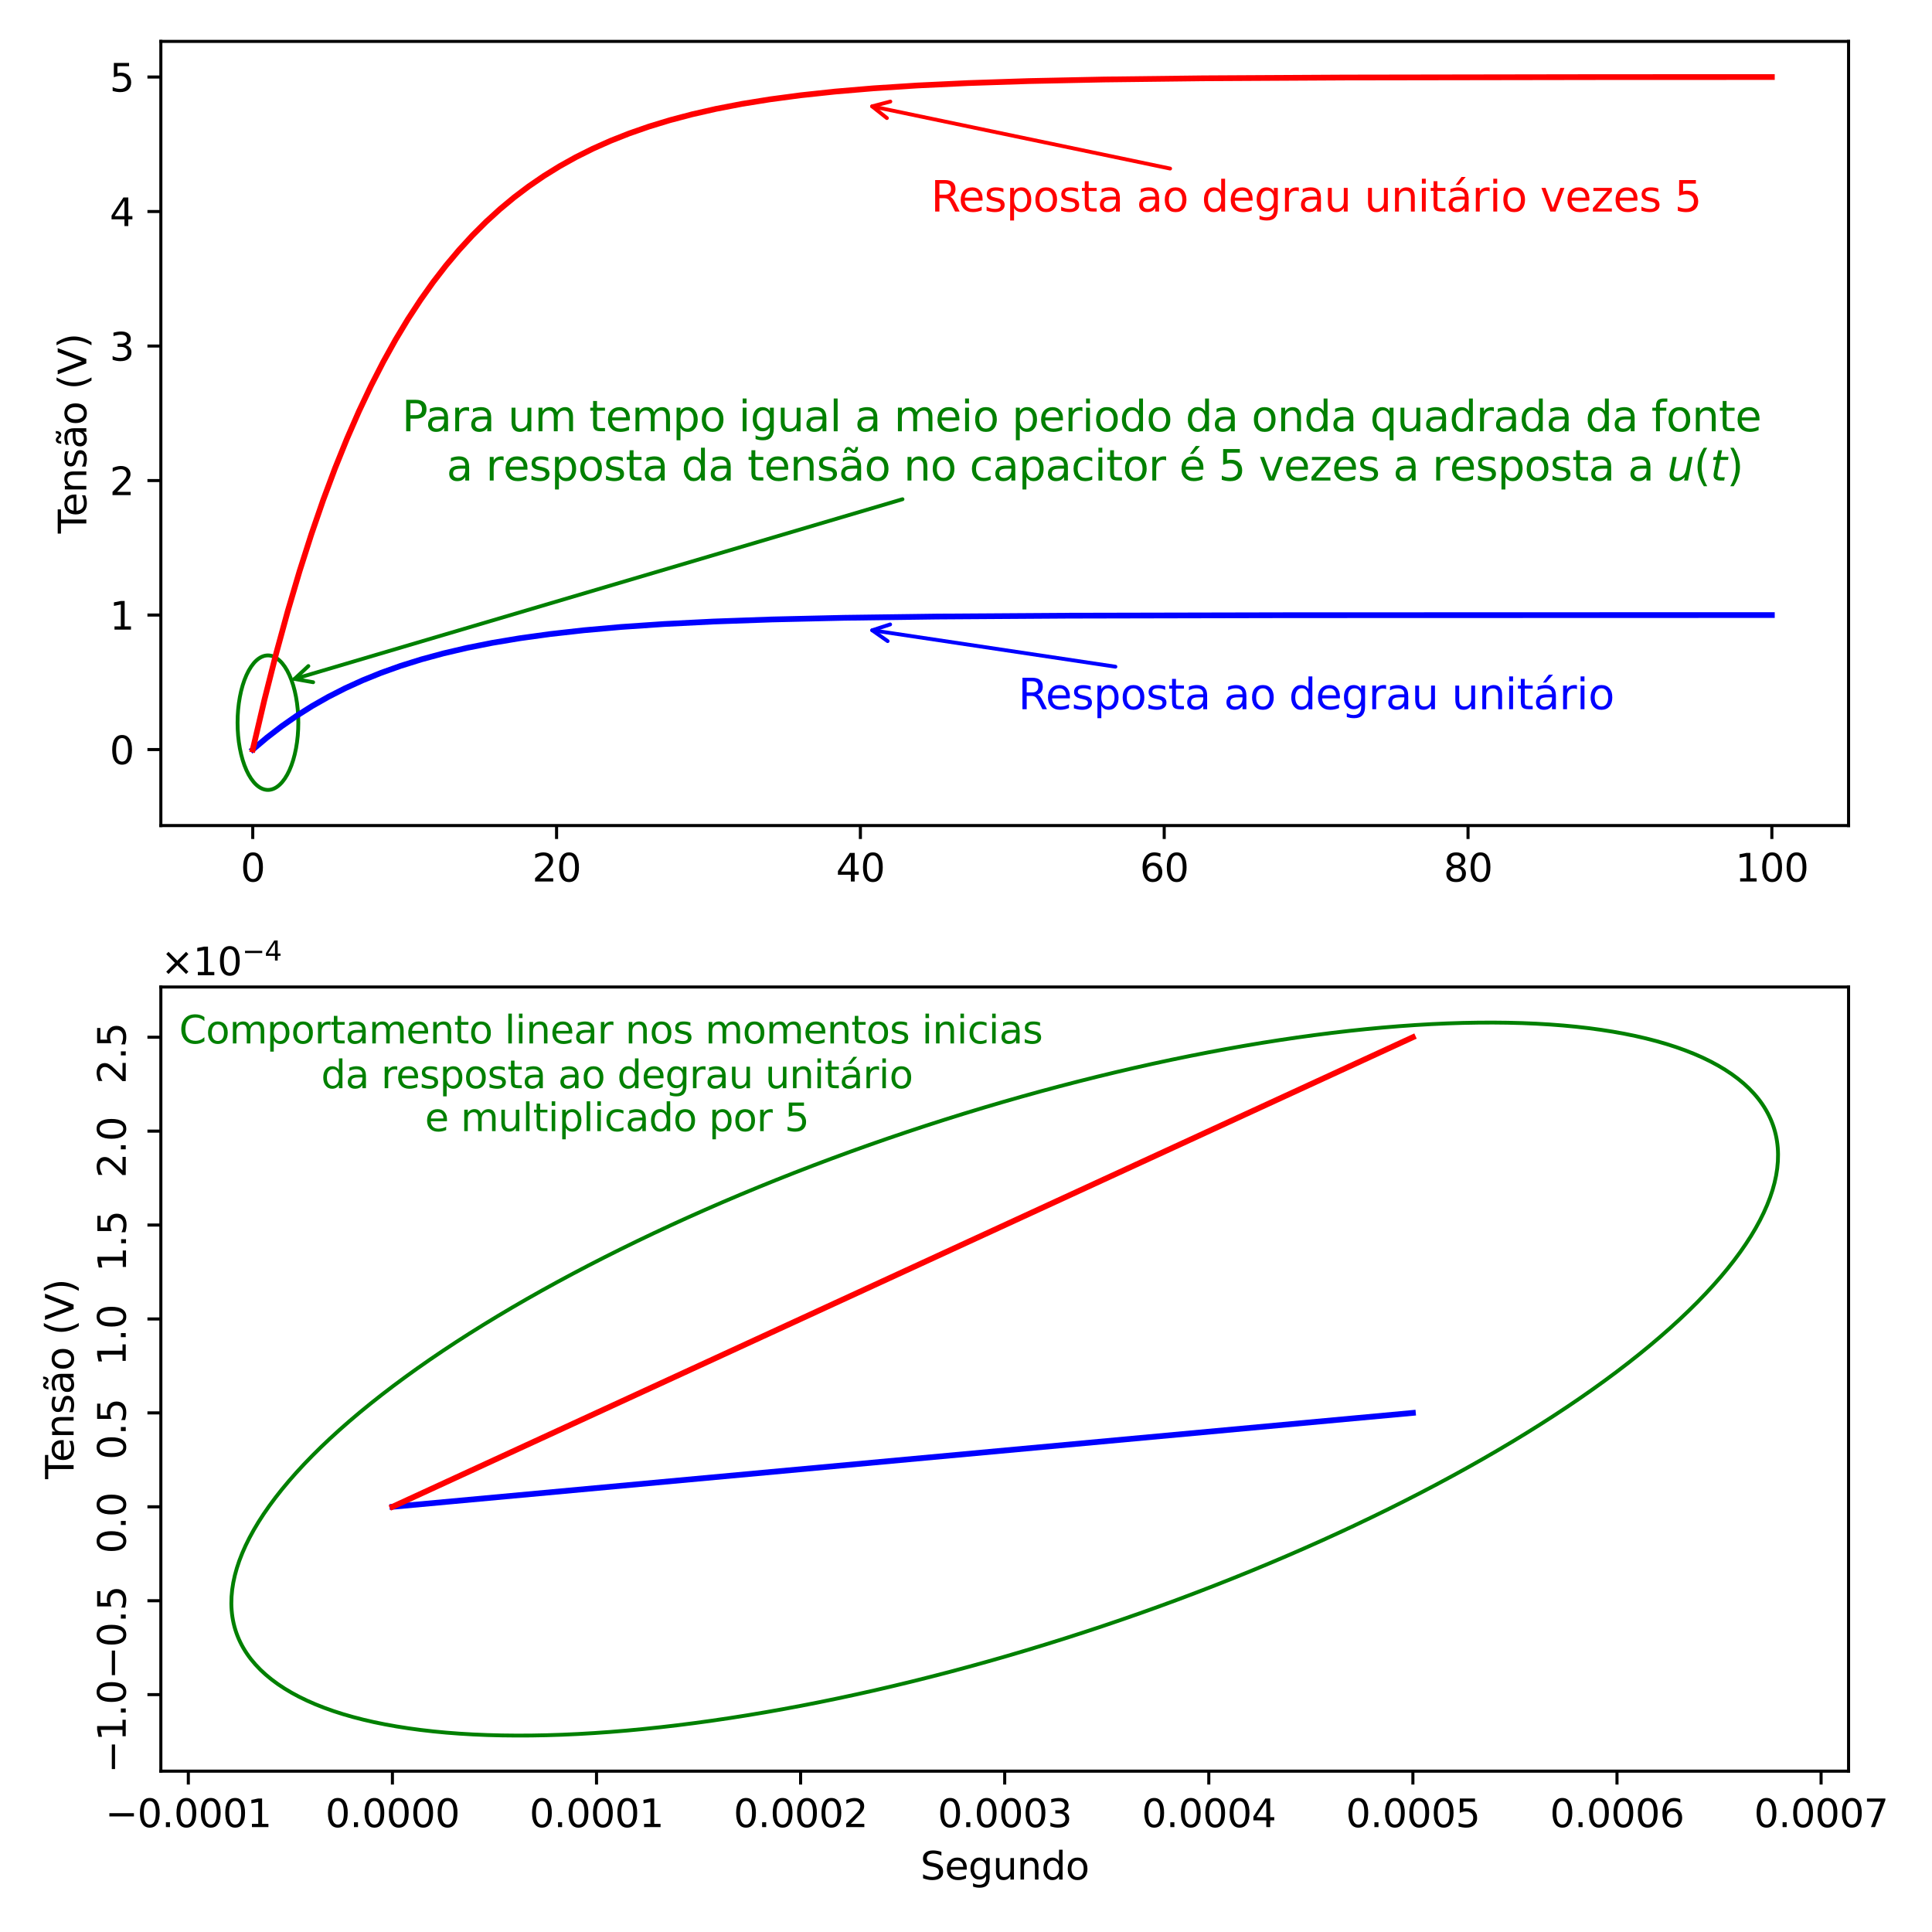 <?xml version="1.0" encoding="utf-8" standalone="no"?>
<!DOCTYPE svg PUBLIC "-//W3C//DTD SVG 1.1//EN"
  "http://www.w3.org/Graphics/SVG/1.1/DTD/svg11.dtd">
<svg xmlns:xlink="http://www.w3.org/1999/xlink" width="504pt" height="504pt" viewBox="0 0 504 504" xmlns="http://www.w3.org/2000/svg" version="1.1">
 <defs>
  <style type="text/css">*{stroke-linejoin: round; stroke-linecap: butt}</style>
 </defs>
 <g id="figure_1">
  <g id="patch_1">
   <path d="M 0 504 
L 504 504 
L 504 0 
L 0 0 
z
" style="fill: #ffffff"/>
  </g>
  <g id="axes_1">
   <g id="patch_2">
    <path d="M 41.96 215.364 
L 482.235 215.364 
L 482.235 10.8 
L 41.96 10.8 
z
" style="fill: #ffffff"/>
   </g>
   <g id="patch_3">
    <path d="M 69.898 206.066 
C 72 206.066 74.016 204.217 75.503 200.927 
C 76.989 197.637 77.824 193.174 77.824 188.521 
C 77.824 183.868 76.989 179.405 75.503 176.115 
C 74.016 172.825 72 170.976 69.898 170.976 
C 67.796 170.976 65.78 172.825 64.294 176.115 
C 62.808 179.405 61.973 183.868 61.973 188.521 
C 61.973 193.174 62.808 197.637 64.294 200.927 
C 65.78 204.217 67.796 206.066 69.898 206.066 
L 69.898 206.066 
z
" clip-path="url(#p1dae481fb3)" style="fill: none; stroke: #008000; stroke-linejoin: miter"/>
   </g>
   <g id="matplotlib.axis_1">
    <g id="xtick_1">
     <g id="line2d_1">
      <defs>
       <path id="m23275d5a79" d="M 0 0 
L 0 3.5 
" style="stroke: #000000; stroke-width: 0.8"/>
      </defs>
      <g>
       <use xlink:href="#m23275d5a79" x="65.935" y="215.364" style="stroke: #000000; stroke-width: 0.8"/>
      </g>
     </g>
     <g id="text_1">
      <!-- 0 -->
      <g transform="translate(62.754 229.962) scale(0.1 -0.1)">
       <defs>
        <path id="DejaVuSans-30" d="M 2034 4250 
Q 1547 4250 1301 3770 
Q 1056 3291 1056 2328 
Q 1056 1369 1301 889 
Q 1547 409 2034 409 
Q 2525 409 2770 889 
Q 3016 1369 3016 2328 
Q 3016 3291 2770 3770 
Q 2525 4250 2034 4250 
z
M 2034 4750 
Q 2819 4750 3233 4129 
Q 3647 3509 3647 2328 
Q 3647 1150 3233 529 
Q 2819 -91 2034 -91 
Q 1250 -91 836 529 
Q 422 1150 422 2328 
Q 422 3509 836 4129 
Q 1250 4750 2034 4750 
z
" transform="scale(0.016)"/>
       </defs>
       <use xlink:href="#DejaVuSans-30"/>
      </g>
     </g>
    </g>
    <g id="xtick_2">
     <g id="line2d_2">
      <g>
       <use xlink:href="#m23275d5a79" x="145.193" y="215.364" style="stroke: #000000; stroke-width: 0.8"/>
      </g>
     </g>
     <g id="text_2">
      <!-- 20 -->
      <g transform="translate(138.83 229.962) scale(0.1 -0.1)">
       <defs>
        <path id="DejaVuSans-32" d="M 1228 531 
L 3431 531 
L 3431 0 
L 469 0 
L 469 531 
Q 828 903 1448 1529 
Q 2069 2156 2228 2338 
Q 2531 2678 2651 2914 
Q 2772 3150 2772 3378 
Q 2772 3750 2511 3984 
Q 2250 4219 1831 4219 
Q 1534 4219 1204 4116 
Q 875 4013 500 3803 
L 500 4441 
Q 881 4594 1212 4672 
Q 1544 4750 1819 4750 
Q 2544 4750 2975 4387 
Q 3406 4025 3406 3419 
Q 3406 3131 3298 2873 
Q 3191 2616 2906 2266 
Q 2828 2175 2409 1742 
Q 1991 1309 1228 531 
z
" transform="scale(0.016)"/>
       </defs>
       <use xlink:href="#DejaVuSans-32"/>
       <use xlink:href="#DejaVuSans-30" x="63.623"/>
      </g>
     </g>
    </g>
    <g id="xtick_3">
     <g id="line2d_3">
      <g>
       <use xlink:href="#m23275d5a79" x="224.45" y="215.364" style="stroke: #000000; stroke-width: 0.8"/>
      </g>
     </g>
     <g id="text_3">
      <!-- 40 -->
      <g transform="translate(218.088 229.962) scale(0.1 -0.1)">
       <defs>
        <path id="DejaVuSans-34" d="M 2419 4116 
L 825 1625 
L 2419 1625 
L 2419 4116 
z
M 2253 4666 
L 3047 4666 
L 3047 1625 
L 3713 1625 
L 3713 1100 
L 3047 1100 
L 3047 0 
L 2419 0 
L 2419 1100 
L 313 1100 
L 313 1709 
L 2253 4666 
z
" transform="scale(0.016)"/>
       </defs>
       <use xlink:href="#DejaVuSans-34"/>
       <use xlink:href="#DejaVuSans-30" x="63.623"/>
      </g>
     </g>
    </g>
    <g id="xtick_4">
     <g id="line2d_4">
      <g>
       <use xlink:href="#m23275d5a79" x="303.708" y="215.364" style="stroke: #000000; stroke-width: 0.8"/>
      </g>
     </g>
     <g id="text_4">
      <!-- 60 -->
      <g transform="translate(297.345 229.962) scale(0.1 -0.1)">
       <defs>
        <path id="DejaVuSans-36" d="M 2113 2584 
Q 1688 2584 1439 2293 
Q 1191 2003 1191 1497 
Q 1191 994 1439 701 
Q 1688 409 2113 409 
Q 2538 409 2786 701 
Q 3034 994 3034 1497 
Q 3034 2003 2786 2293 
Q 2538 2584 2113 2584 
z
M 3366 4563 
L 3366 3988 
Q 3128 4100 2886 4159 
Q 2644 4219 2406 4219 
Q 1781 4219 1451 3797 
Q 1122 3375 1075 2522 
Q 1259 2794 1537 2939 
Q 1816 3084 2150 3084 
Q 2853 3084 3261 2657 
Q 3669 2231 3669 1497 
Q 3669 778 3244 343 
Q 2819 -91 2113 -91 
Q 1303 -91 875 529 
Q 447 1150 447 2328 
Q 447 3434 972 4092 
Q 1497 4750 2381 4750 
Q 2619 4750 2861 4703 
Q 3103 4656 3366 4563 
z
" transform="scale(0.016)"/>
       </defs>
       <use xlink:href="#DejaVuSans-36"/>
       <use xlink:href="#DejaVuSans-30" x="63.623"/>
      </g>
     </g>
    </g>
    <g id="xtick_5">
     <g id="line2d_5">
      <g>
       <use xlink:href="#m23275d5a79" x="382.965" y="215.364" style="stroke: #000000; stroke-width: 0.8"/>
      </g>
     </g>
     <g id="text_5">
      <!-- 80 -->
      <g transform="translate(376.603 229.962) scale(0.1 -0.1)">
       <defs>
        <path id="DejaVuSans-38" d="M 2034 2216 
Q 1584 2216 1326 1975 
Q 1069 1734 1069 1313 
Q 1069 891 1326 650 
Q 1584 409 2034 409 
Q 2484 409 2743 651 
Q 3003 894 3003 1313 
Q 3003 1734 2745 1975 
Q 2488 2216 2034 2216 
z
M 1403 2484 
Q 997 2584 770 2862 
Q 544 3141 544 3541 
Q 544 4100 942 4425 
Q 1341 4750 2034 4750 
Q 2731 4750 3128 4425 
Q 3525 4100 3525 3541 
Q 3525 3141 3298 2862 
Q 3072 2584 2669 2484 
Q 3125 2378 3379 2068 
Q 3634 1759 3634 1313 
Q 3634 634 3220 271 
Q 2806 -91 2034 -91 
Q 1263 -91 848 271 
Q 434 634 434 1313 
Q 434 1759 690 2068 
Q 947 2378 1403 2484 
z
M 1172 3481 
Q 1172 3119 1398 2916 
Q 1625 2713 2034 2713 
Q 2441 2713 2670 2916 
Q 2900 3119 2900 3481 
Q 2900 3844 2670 4047 
Q 2441 4250 2034 4250 
Q 1625 4250 1398 4047 
Q 1172 3844 1172 3481 
z
" transform="scale(0.016)"/>
       </defs>
       <use xlink:href="#DejaVuSans-38"/>
       <use xlink:href="#DejaVuSans-30" x="63.623"/>
      </g>
     </g>
    </g>
    <g id="xtick_6">
     <g id="line2d_6">
      <g>
       <use xlink:href="#m23275d5a79" x="462.223" y="215.364" style="stroke: #000000; stroke-width: 0.8"/>
      </g>
     </g>
     <g id="text_6">
      <!-- 100 -->
      <g transform="translate(452.679 229.962) scale(0.1 -0.1)">
       <defs>
        <path id="DejaVuSans-31" d="M 794 531 
L 1825 531 
L 1825 4091 
L 703 3866 
L 703 4441 
L 1819 4666 
L 2450 4666 
L 2450 531 
L 3481 531 
L 3481 0 
L 794 0 
L 794 531 
z
" transform="scale(0.016)"/>
       </defs>
       <use xlink:href="#DejaVuSans-31"/>
       <use xlink:href="#DejaVuSans-30" x="63.623"/>
       <use xlink:href="#DejaVuSans-30" x="127.246"/>
      </g>
     </g>
    </g>
   </g>
   <g id="matplotlib.axis_2">
    <g id="ytick_1">
     <g id="line2d_7">
      <defs>
       <path id="m64b63ab8dc" d="M 0 0 
L -3.5 0 
" style="stroke: #000000; stroke-width: 0.8"/>
      </defs>
      <g>
       <use xlink:href="#m64b63ab8dc" x="41.96" y="195.539" style="stroke: #000000; stroke-width: 0.8"/>
      </g>
     </g>
     <g id="text_7">
      <!-- 0 -->
      <g transform="translate(28.598 199.338) scale(0.1 -0.1)">
       <use xlink:href="#DejaVuSans-30"/>
      </g>
     </g>
    </g>
    <g id="ytick_2">
     <g id="line2d_8">
      <g>
       <use xlink:href="#m64b63ab8dc" x="41.96" y="160.449" style="stroke: #000000; stroke-width: 0.8"/>
      </g>
     </g>
     <g id="text_8">
      <!-- 1 -->
      <g transform="translate(28.598 164.248) scale(0.1 -0.1)">
       <use xlink:href="#DejaVuSans-31"/>
      </g>
     </g>
    </g>
    <g id="ytick_3">
     <g id="line2d_9">
      <g>
       <use xlink:href="#m64b63ab8dc" x="41.96" y="125.359" style="stroke: #000000; stroke-width: 0.8"/>
      </g>
     </g>
     <g id="text_9">
      <!-- 2 -->
      <g transform="translate(28.598 129.159) scale(0.1 -0.1)">
       <use xlink:href="#DejaVuSans-32"/>
      </g>
     </g>
    </g>
    <g id="ytick_4">
     <g id="line2d_10">
      <g>
       <use xlink:href="#m64b63ab8dc" x="41.96" y="90.27" style="stroke: #000000; stroke-width: 0.8"/>
      </g>
     </g>
     <g id="text_10">
      <!-- 3 -->
      <g transform="translate(28.598 94.069) scale(0.1 -0.1)">
       <defs>
        <path id="DejaVuSans-33" d="M 2597 2516 
Q 3050 2419 3304 2112 
Q 3559 1806 3559 1356 
Q 3559 666 3084 287 
Q 2609 -91 1734 -91 
Q 1441 -91 1130 -33 
Q 819 25 488 141 
L 488 750 
Q 750 597 1062 519 
Q 1375 441 1716 441 
Q 2309 441 2620 675 
Q 2931 909 2931 1356 
Q 2931 1769 2642 2001 
Q 2353 2234 1838 2234 
L 1294 2234 
L 1294 2753 
L 1863 2753 
Q 2328 2753 2575 2939 
Q 2822 3125 2822 3475 
Q 2822 3834 2567 4026 
Q 2313 4219 1838 4219 
Q 1578 4219 1281 4162 
Q 984 4106 628 3988 
L 628 4550 
Q 988 4650 1302 4700 
Q 1616 4750 1894 4750 
Q 2613 4750 3031 4423 
Q 3450 4097 3450 3541 
Q 3450 3153 3228 2886 
Q 3006 2619 2597 2516 
z
" transform="scale(0.016)"/>
       </defs>
       <use xlink:href="#DejaVuSans-33"/>
      </g>
     </g>
    </g>
    <g id="ytick_5">
     <g id="line2d_11">
      <g>
       <use xlink:href="#m64b63ab8dc" x="41.96" y="55.18" style="stroke: #000000; stroke-width: 0.8"/>
      </g>
     </g>
     <g id="text_11">
      <!-- 4 -->
      <g transform="translate(28.598 58.979) scale(0.1 -0.1)">
       <use xlink:href="#DejaVuSans-34"/>
      </g>
     </g>
    </g>
    <g id="ytick_6">
     <g id="line2d_12">
      <g>
       <use xlink:href="#m64b63ab8dc" x="41.96" y="20.09" style="stroke: #000000; stroke-width: 0.8"/>
      </g>
     </g>
     <g id="text_12">
      <!-- 5 -->
      <g transform="translate(28.598 23.89) scale(0.1 -0.1)">
       <defs>
        <path id="DejaVuSans-35" d="M 691 4666 
L 3169 4666 
L 3169 4134 
L 1269 4134 
L 1269 2991 
Q 1406 3038 1543 3061 
Q 1681 3084 1819 3084 
Q 2600 3084 3056 2656 
Q 3513 2228 3513 1497 
Q 3513 744 3044 326 
Q 2575 -91 1722 -91 
Q 1428 -91 1123 -41 
Q 819 9 494 109 
L 494 744 
Q 775 591 1075 516 
Q 1375 441 1709 441 
Q 2250 441 2565 725 
Q 2881 1009 2881 1497 
Q 2881 1984 2565 2268 
Q 2250 2553 1709 2553 
Q 1456 2553 1204 2497 
Q 953 2441 691 2322 
L 691 4666 
z
" transform="scale(0.016)"/>
       </defs>
       <use xlink:href="#DejaVuSans-35"/>
      </g>
     </g>
    </g>
    <g id="text_13">
     <!-- Tensão (V) -->
     <g transform="translate(22.518 139.17) rotate(-90) scale(0.1 -0.1)">
      <defs>
       <path id="DejaVuSans-54" d="M -19 4666 
L 3928 4666 
L 3928 4134 
L 2272 4134 
L 2272 0 
L 1638 0 
L 1638 4134 
L -19 4134 
L -19 4666 
z
" transform="scale(0.016)"/>
       <path id="DejaVuSans-65" d="M 3597 1894 
L 3597 1613 
L 953 1613 
Q 991 1019 1311 708 
Q 1631 397 2203 397 
Q 2534 397 2845 478 
Q 3156 559 3463 722 
L 3463 178 
Q 3153 47 2828 -22 
Q 2503 -91 2169 -91 
Q 1331 -91 842 396 
Q 353 884 353 1716 
Q 353 2575 817 3079 
Q 1281 3584 2069 3584 
Q 2775 3584 3186 3129 
Q 3597 2675 3597 1894 
z
M 3022 2063 
Q 3016 2534 2758 2815 
Q 2500 3097 2075 3097 
Q 1594 3097 1305 2825 
Q 1016 2553 972 2059 
L 3022 2063 
z
" transform="scale(0.016)"/>
       <path id="DejaVuSans-6e" d="M 3513 2113 
L 3513 0 
L 2938 0 
L 2938 2094 
Q 2938 2591 2744 2837 
Q 2550 3084 2163 3084 
Q 1697 3084 1428 2787 
Q 1159 2491 1159 1978 
L 1159 0 
L 581 0 
L 581 3500 
L 1159 3500 
L 1159 2956 
Q 1366 3272 1645 3428 
Q 1925 3584 2291 3584 
Q 2894 3584 3203 3211 
Q 3513 2838 3513 2113 
z
" transform="scale(0.016)"/>
       <path id="DejaVuSans-73" d="M 2834 3397 
L 2834 2853 
Q 2591 2978 2328 3040 
Q 2066 3103 1784 3103 
Q 1356 3103 1142 2972 
Q 928 2841 928 2578 
Q 928 2378 1081 2264 
Q 1234 2150 1697 2047 
L 1894 2003 
Q 2506 1872 2764 1633 
Q 3022 1394 3022 966 
Q 3022 478 2636 193 
Q 2250 -91 1575 -91 
Q 1294 -91 989 -36 
Q 684 19 347 128 
L 347 722 
Q 666 556 975 473 
Q 1284 391 1588 391 
Q 1994 391 2212 530 
Q 2431 669 2431 922 
Q 2431 1156 2273 1281 
Q 2116 1406 1581 1522 
L 1381 1569 
Q 847 1681 609 1914 
Q 372 2147 372 2553 
Q 372 3047 722 3315 
Q 1072 3584 1716 3584 
Q 2034 3584 2315 3537 
Q 2597 3491 2834 3397 
z
" transform="scale(0.016)"/>
       <path id="DejaVuSans-e3" d="M 2194 1759 
Q 1497 1759 1228 1600 
Q 959 1441 959 1056 
Q 959 750 1161 570 
Q 1363 391 1709 391 
Q 2188 391 2477 730 
Q 2766 1069 2766 1631 
L 2766 1759 
L 2194 1759 
z
M 3341 1997 
L 3341 0 
L 2766 0 
L 2766 531 
Q 2569 213 2275 61 
Q 1981 -91 1556 -91 
Q 1019 -91 701 211 
Q 384 513 384 1019 
Q 384 1609 779 1909 
Q 1175 2209 1959 2209 
L 2766 2209 
L 2766 2266 
Q 2766 2663 2505 2880 
Q 2244 3097 1772 3097 
Q 1472 3097 1187 3025 
Q 903 2953 641 2809 
L 641 3341 
Q 956 3463 1253 3523 
Q 1550 3584 1831 3584 
Q 2591 3584 2966 3190 
Q 3341 2797 3341 1997 
z
M 1844 4281 
L 1665 4453 
Q 1597 4516 1545 4545 
Q 1494 4575 1453 4575 
Q 1334 4575 1278 4461 
Q 1222 4347 1215 4091 
L 825 4091 
Q 831 4513 990 4742 
Q 1150 4972 1434 4972 
Q 1553 4972 1653 4928 
Q 1753 4884 1869 4781 
L 2047 4609 
Q 2115 4547 2167 4517 
Q 2219 4488 2259 4488 
Q 2378 4488 2434 4602 
Q 2490 4716 2497 4972 
L 2887 4972 
Q 2881 4550 2721 4320 
Q 2562 4091 2278 4091 
Q 2159 4091 2059 4134 
Q 1959 4178 1844 4281 
z
" transform="scale(0.016)"/>
       <path id="DejaVuSans-6f" d="M 1959 3097 
Q 1497 3097 1228 2736 
Q 959 2375 959 1747 
Q 959 1119 1226 758 
Q 1494 397 1959 397 
Q 2419 397 2687 759 
Q 2956 1122 2956 1747 
Q 2956 2369 2687 2733 
Q 2419 3097 1959 3097 
z
M 1959 3584 
Q 2709 3584 3137 3096 
Q 3566 2609 3566 1747 
Q 3566 888 3137 398 
Q 2709 -91 1959 -91 
Q 1206 -91 779 398 
Q 353 888 353 1747 
Q 353 2609 779 3096 
Q 1206 3584 1959 3584 
z
" transform="scale(0.016)"/>
       <path id="DejaVuSans-20" transform="scale(0.016)"/>
       <path id="DejaVuSans-28" d="M 1984 4856 
Q 1566 4138 1362 3434 
Q 1159 2731 1159 2009 
Q 1159 1288 1364 580 
Q 1569 -128 1984 -844 
L 1484 -844 
Q 1016 -109 783 600 
Q 550 1309 550 2009 
Q 550 2706 781 3412 
Q 1013 4119 1484 4856 
L 1984 4856 
z
" transform="scale(0.016)"/>
       <path id="DejaVuSans-56" d="M 1831 0 
L 50 4666 
L 709 4666 
L 2188 738 
L 3669 4666 
L 4325 4666 
L 2547 0 
L 1831 0 
z
" transform="scale(0.016)"/>
       <path id="DejaVuSans-29" d="M 513 4856 
L 1013 4856 
Q 1481 4119 1714 3412 
Q 1947 2706 1947 2009 
Q 1947 1309 1714 600 
Q 1481 -109 1013 -844 
L 513 -844 
Q 928 -128 1133 580 
Q 1338 1288 1338 2009 
Q 1338 2731 1133 3434 
Q 928 4138 513 4856 
z
" transform="scale(0.016)"/>
      </defs>
      <use xlink:href="#DejaVuSans-54"/>
      <use xlink:href="#DejaVuSans-65" x="44.084"/>
      <use xlink:href="#DejaVuSans-6e" x="105.607"/>
      <use xlink:href="#DejaVuSans-73" x="168.986"/>
      <use xlink:href="#DejaVuSans-e3" x="221.086"/>
      <use xlink:href="#DejaVuSans-6f" x="282.365"/>
      <use xlink:href="#DejaVuSans-20" x="343.547"/>
      <use xlink:href="#DejaVuSans-28" x="375.334"/>
      <use xlink:href="#DejaVuSans-56" x="414.348"/>
      <use xlink:href="#DejaVuSans-29" x="482.756"/>
     </g>
    </g>
   </g>
   <g id="line2d_13">
    <path d="M 65.935 195.539 
L 69.637 192.41 
L 73.442 189.483 
L 77.366 186.746 
L 81.425 184.186 
L 85.638 181.792 
L 90.027 179.554 
L 94.617 177.465 
L 99.438 175.516 
L 104.522 173.702 
L 109.911 172.017 
L 115.652 170.457 
L 121.805 169.018 
L 128.44 167.697 
L 135.649 166.491 
L 143.546 165.399 
L 152.285 164.42 
L 162.07 163.551 
L 173.19 162.792 
L 186.066 162.142 
L 201.352 161.6 
L 220.142 161.166 
L 244.467 160.837 
L 278.778 160.612 
L 336.054 160.488 
L 462.223 160.451 
L 462.223 160.451 
" clip-path="url(#p1dae481fb3)" style="fill: none; stroke: #0000ff; stroke-width: 1.5; stroke-linecap: square"/>
   </g>
   <g id="line2d_14">
    <path d="M 65.935 195.539 
L 68.978 182.57 
L 72.028 170.536 
L 75.084 159.369 
L 78.149 149.003 
L 81.224 139.379 
L 84.31 130.443 
L 87.408 122.143 
L 90.522 114.431 
L 93.653 107.264 
L 96.805 100.6 
L 99.98 94.401 
L 103.182 88.634 
L 106.414 83.264 
L 109.683 78.263 
L 112.993 73.601 
L 116.35 69.255 
L 119.761 65.2 
L 123.235 61.414 
L 126.78 57.878 
L 130.407 54.573 
L 134.127 51.483 
L 137.954 48.594 
L 141.902 45.891 
L 145.988 43.363 
L 150.233 40.999 
L 154.658 38.79 
L 159.289 36.728 
L 164.156 34.805 
L 169.295 33.015 
L 174.747 31.354 
L 180.561 29.817 
L 186.798 28.4 
L 193.534 27.101 
L 200.863 25.918 
L 208.907 24.847 
L 217.825 23.889 
L 227.837 23.041 
L 239.251 22.302 
L 252.523 21.673 
L 268.368 21.151 
L 288.005 20.737 
L 313.754 20.428 
L 350.914 20.223 
L 416.242 20.116 
L 462.223 20.098 
L 462.223 20.098 
" clip-path="url(#p1dae481fb3)" style="fill: none; stroke: #ff0000; stroke-width: 1.5; stroke-linecap: square"/>
   </g>
   <g id="patch_4">
    <path d="M 41.96 215.364 
L 41.96 10.8 
" style="fill: none; stroke: #000000; stroke-width: 0.8; stroke-linejoin: miter; stroke-linecap: square"/>
   </g>
   <g id="patch_5">
    <path d="M 482.235 215.364 
L 482.235 10.8 
" style="fill: none; stroke: #000000; stroke-width: 0.8; stroke-linejoin: miter; stroke-linecap: square"/>
   </g>
   <g id="patch_6">
    <path d="M 41.96 215.364 
L 482.235 215.364 
" style="fill: none; stroke: #000000; stroke-width: 0.8; stroke-linejoin: miter; stroke-linecap: square"/>
   </g>
   <g id="patch_7">
    <path d="M 41.96 10.8 
L 482.235 10.8 
" style="fill: none; stroke: #000000; stroke-width: 0.8; stroke-linejoin: miter; stroke-linecap: square"/>
   </g>
   <g id="patch_8">
    <path d="M 305.247 43.974 
Q 265.829 35.746 227.505 27.746 
" style="fill: none; stroke: #ff0000; stroke-linecap: round"/>
    <path d="M 231.363 30.799 
L 227.505 27.746 
L 232.262 26.491 
" style="fill: none; stroke: #ff0000; stroke-linecap: round"/>
   </g>
   <g id="text_14">
    <!-- Resposta ao degrau unitário vezes 5 -->
    <g style="fill: #ff0000" transform="translate(242.849 55.18) scale(0.11 -0.11)">
     <defs>
      <path id="DejaVuSans-52" d="M 2841 2188 
Q 3044 2119 3236 1894 
Q 3428 1669 3622 1275 
L 4263 0 
L 3584 0 
L 2988 1197 
Q 2756 1666 2539 1819 
Q 2322 1972 1947 1972 
L 1259 1972 
L 1259 0 
L 628 0 
L 628 4666 
L 2053 4666 
Q 2853 4666 3247 4331 
Q 3641 3997 3641 3322 
Q 3641 2881 3436 2590 
Q 3231 2300 2841 2188 
z
M 1259 4147 
L 1259 2491 
L 2053 2491 
Q 2509 2491 2742 2702 
Q 2975 2913 2975 3322 
Q 2975 3731 2742 3939 
Q 2509 4147 2053 4147 
L 1259 4147 
z
" transform="scale(0.016)"/>
      <path id="DejaVuSans-70" d="M 1159 525 
L 1159 -1331 
L 581 -1331 
L 581 3500 
L 1159 3500 
L 1159 2969 
Q 1341 3281 1617 3432 
Q 1894 3584 2278 3584 
Q 2916 3584 3314 3078 
Q 3713 2572 3713 1747 
Q 3713 922 3314 415 
Q 2916 -91 2278 -91 
Q 1894 -91 1617 61 
Q 1341 213 1159 525 
z
M 3116 1747 
Q 3116 2381 2855 2742 
Q 2594 3103 2138 3103 
Q 1681 3103 1420 2742 
Q 1159 2381 1159 1747 
Q 1159 1113 1420 752 
Q 1681 391 2138 391 
Q 2594 391 2855 752 
Q 3116 1113 3116 1747 
z
" transform="scale(0.016)"/>
      <path id="DejaVuSans-74" d="M 1172 4494 
L 1172 3500 
L 2356 3500 
L 2356 3053 
L 1172 3053 
L 1172 1153 
Q 1172 725 1289 603 
Q 1406 481 1766 481 
L 2356 481 
L 2356 0 
L 1766 0 
Q 1100 0 847 248 
Q 594 497 594 1153 
L 594 3053 
L 172 3053 
L 172 3500 
L 594 3500 
L 594 4494 
L 1172 4494 
z
" transform="scale(0.016)"/>
      <path id="DejaVuSans-61" d="M 2194 1759 
Q 1497 1759 1228 1600 
Q 959 1441 959 1056 
Q 959 750 1161 570 
Q 1363 391 1709 391 
Q 2188 391 2477 730 
Q 2766 1069 2766 1631 
L 2766 1759 
L 2194 1759 
z
M 3341 1997 
L 3341 0 
L 2766 0 
L 2766 531 
Q 2569 213 2275 61 
Q 1981 -91 1556 -91 
Q 1019 -91 701 211 
Q 384 513 384 1019 
Q 384 1609 779 1909 
Q 1175 2209 1959 2209 
L 2766 2209 
L 2766 2266 
Q 2766 2663 2505 2880 
Q 2244 3097 1772 3097 
Q 1472 3097 1187 3025 
Q 903 2953 641 2809 
L 641 3341 
Q 956 3463 1253 3523 
Q 1550 3584 1831 3584 
Q 2591 3584 2966 3190 
Q 3341 2797 3341 1997 
z
" transform="scale(0.016)"/>
      <path id="DejaVuSans-64" d="M 2906 2969 
L 2906 4863 
L 3481 4863 
L 3481 0 
L 2906 0 
L 2906 525 
Q 2725 213 2448 61 
Q 2172 -91 1784 -91 
Q 1150 -91 751 415 
Q 353 922 353 1747 
Q 353 2572 751 3078 
Q 1150 3584 1784 3584 
Q 2172 3584 2448 3432 
Q 2725 3281 2906 2969 
z
M 947 1747 
Q 947 1113 1208 752 
Q 1469 391 1925 391 
Q 2381 391 2643 752 
Q 2906 1113 2906 1747 
Q 2906 2381 2643 2742 
Q 2381 3103 1925 3103 
Q 1469 3103 1208 2742 
Q 947 2381 947 1747 
z
" transform="scale(0.016)"/>
      <path id="DejaVuSans-67" d="M 2906 1791 
Q 2906 2416 2648 2759 
Q 2391 3103 1925 3103 
Q 1463 3103 1205 2759 
Q 947 2416 947 1791 
Q 947 1169 1205 825 
Q 1463 481 1925 481 
Q 2391 481 2648 825 
Q 2906 1169 2906 1791 
z
M 3481 434 
Q 3481 -459 3084 -895 
Q 2688 -1331 1869 -1331 
Q 1566 -1331 1297 -1286 
Q 1028 -1241 775 -1147 
L 775 -588 
Q 1028 -725 1275 -790 
Q 1522 -856 1778 -856 
Q 2344 -856 2625 -561 
Q 2906 -266 2906 331 
L 2906 616 
Q 2728 306 2450 153 
Q 2172 0 1784 0 
Q 1141 0 747 490 
Q 353 981 353 1791 
Q 353 2603 747 3093 
Q 1141 3584 1784 3584 
Q 2172 3584 2450 3431 
Q 2728 3278 2906 2969 
L 2906 3500 
L 3481 3500 
L 3481 434 
z
" transform="scale(0.016)"/>
      <path id="DejaVuSans-72" d="M 2631 2963 
Q 2534 3019 2420 3045 
Q 2306 3072 2169 3072 
Q 1681 3072 1420 2755 
Q 1159 2438 1159 1844 
L 1159 0 
L 581 0 
L 581 3500 
L 1159 3500 
L 1159 2956 
Q 1341 3275 1631 3429 
Q 1922 3584 2338 3584 
Q 2397 3584 2469 3576 
Q 2541 3569 2628 3553 
L 2631 2963 
z
" transform="scale(0.016)"/>
      <path id="DejaVuSans-75" d="M 544 1381 
L 544 3500 
L 1119 3500 
L 1119 1403 
Q 1119 906 1312 657 
Q 1506 409 1894 409 
Q 2359 409 2629 706 
Q 2900 1003 2900 1516 
L 2900 3500 
L 3475 3500 
L 3475 0 
L 2900 0 
L 2900 538 
Q 2691 219 2414 64 
Q 2138 -91 1772 -91 
Q 1169 -91 856 284 
Q 544 659 544 1381 
z
M 1991 3584 
L 1991 3584 
z
" transform="scale(0.016)"/>
      <path id="DejaVuSans-69" d="M 603 3500 
L 1178 3500 
L 1178 0 
L 603 0 
L 603 3500 
z
M 603 4863 
L 1178 4863 
L 1178 4134 
L 603 4134 
L 603 4863 
z
" transform="scale(0.016)"/>
      <path id="DejaVuSans-e1" d="M 2194 1759 
Q 1497 1759 1228 1600 
Q 959 1441 959 1056 
Q 959 750 1161 570 
Q 1363 391 1709 391 
Q 2188 391 2477 730 
Q 2766 1069 2766 1631 
L 2766 1759 
L 2194 1759 
z
M 3341 1997 
L 3341 0 
L 2766 0 
L 2766 531 
Q 2569 213 2275 61 
Q 1981 -91 1556 -91 
Q 1019 -91 701 211 
Q 384 513 384 1019 
Q 384 1609 779 1909 
Q 1175 2209 1959 2209 
L 2766 2209 
L 2766 2266 
Q 2766 2663 2505 2880 
Q 2244 3097 1772 3097 
Q 1472 3097 1187 3025 
Q 903 2953 641 2809 
L 641 3341 
Q 956 3463 1253 3523 
Q 1550 3584 1831 3584 
Q 2591 3584 2966 3190 
Q 3341 2797 3341 1997 
z
M 2290 5119 
L 2912 5119 
L 1894 3944 
L 1415 3944 
L 2290 5119 
z
" transform="scale(0.016)"/>
      <path id="DejaVuSans-76" d="M 191 3500 
L 800 3500 
L 1894 563 
L 2988 3500 
L 3597 3500 
L 2284 0 
L 1503 0 
L 191 3500 
z
" transform="scale(0.016)"/>
      <path id="DejaVuSans-7a" d="M 353 3500 
L 3084 3500 
L 3084 2975 
L 922 459 
L 3084 459 
L 3084 0 
L 275 0 
L 275 525 
L 2438 3041 
L 353 3041 
L 353 3500 
z
" transform="scale(0.016)"/>
     </defs>
     <use xlink:href="#DejaVuSans-52"/>
     <use xlink:href="#DejaVuSans-65" x="64.982"/>
     <use xlink:href="#DejaVuSans-73" x="126.506"/>
     <use xlink:href="#DejaVuSans-70" x="178.605"/>
     <use xlink:href="#DejaVuSans-6f" x="242.082"/>
     <use xlink:href="#DejaVuSans-73" x="303.264"/>
     <use xlink:href="#DejaVuSans-74" x="355.363"/>
     <use xlink:href="#DejaVuSans-61" x="394.572"/>
     <use xlink:href="#DejaVuSans-20" x="455.852"/>
     <use xlink:href="#DejaVuSans-61" x="487.639"/>
     <use xlink:href="#DejaVuSans-6f" x="548.918"/>
     <use xlink:href="#DejaVuSans-20" x="610.1"/>
     <use xlink:href="#DejaVuSans-64" x="641.887"/>
     <use xlink:href="#DejaVuSans-65" x="705.363"/>
     <use xlink:href="#DejaVuSans-67" x="766.887"/>
     <use xlink:href="#DejaVuSans-72" x="830.363"/>
     <use xlink:href="#DejaVuSans-61" x="871.477"/>
     <use xlink:href="#DejaVuSans-75" x="932.756"/>
     <use xlink:href="#DejaVuSans-20" x="996.135"/>
     <use xlink:href="#DejaVuSans-75" x="1027.922"/>
     <use xlink:href="#DejaVuSans-6e" x="1091.301"/>
     <use xlink:href="#DejaVuSans-69" x="1154.68"/>
     <use xlink:href="#DejaVuSans-74" x="1182.463"/>
     <use xlink:href="#DejaVuSans-e1" x="1221.672"/>
     <use xlink:href="#DejaVuSans-72" x="1282.951"/>
     <use xlink:href="#DejaVuSans-69" x="1324.064"/>
     <use xlink:href="#DejaVuSans-6f" x="1351.848"/>
     <use xlink:href="#DejaVuSans-20" x="1413.029"/>
     <use xlink:href="#DejaVuSans-76" x="1444.816"/>
     <use xlink:href="#DejaVuSans-65" x="1503.996"/>
     <use xlink:href="#DejaVuSans-7a" x="1565.52"/>
     <use xlink:href="#DejaVuSans-65" x="1618.01"/>
     <use xlink:href="#DejaVuSans-73" x="1679.533"/>
     <use xlink:href="#DejaVuSans-20" x="1731.633"/>
     <use xlink:href="#DejaVuSans-35" x="1763.42"/>
    </g>
   </g>
   <g id="patch_9">
    <path d="M 290.975 173.917 
Q 258.701 169.086 227.533 164.42 
" style="fill: none; stroke: #0000ff; stroke-linecap: round"/>
    <path d="M 231.559 167.247 
L 227.533 164.42 
L 232.211 162.895 
" style="fill: none; stroke: #0000ff; stroke-linecap: round"/>
   </g>
   <g id="text_15">
    <!-- Resposta ao degrau unitário -->
    <g style="fill: #0000ff" transform="translate(265.62 185.012) scale(0.11 -0.11)">
     <use xlink:href="#DejaVuSans-52"/>
     <use xlink:href="#DejaVuSans-65" x="64.982"/>
     <use xlink:href="#DejaVuSans-73" x="126.506"/>
     <use xlink:href="#DejaVuSans-70" x="178.605"/>
     <use xlink:href="#DejaVuSans-6f" x="242.082"/>
     <use xlink:href="#DejaVuSans-73" x="303.264"/>
     <use xlink:href="#DejaVuSans-74" x="355.363"/>
     <use xlink:href="#DejaVuSans-61" x="394.572"/>
     <use xlink:href="#DejaVuSans-20" x="455.852"/>
     <use xlink:href="#DejaVuSans-61" x="487.639"/>
     <use xlink:href="#DejaVuSans-6f" x="548.918"/>
     <use xlink:href="#DejaVuSans-20" x="610.1"/>
     <use xlink:href="#DejaVuSans-64" x="641.887"/>
     <use xlink:href="#DejaVuSans-65" x="705.363"/>
     <use xlink:href="#DejaVuSans-67" x="766.887"/>
     <use xlink:href="#DejaVuSans-72" x="830.363"/>
     <use xlink:href="#DejaVuSans-61" x="871.477"/>
     <use xlink:href="#DejaVuSans-75" x="932.756"/>
     <use xlink:href="#DejaVuSans-20" x="996.135"/>
     <use xlink:href="#DejaVuSans-75" x="1027.922"/>
     <use xlink:href="#DejaVuSans-6e" x="1091.301"/>
     <use xlink:href="#DejaVuSans-69" x="1154.68"/>
     <use xlink:href="#DejaVuSans-74" x="1182.463"/>
     <use xlink:href="#DejaVuSans-e1" x="1221.672"/>
     <use xlink:href="#DejaVuSans-72" x="1282.951"/>
     <use xlink:href="#DejaVuSans-69" x="1324.064"/>
     <use xlink:href="#DejaVuSans-6f" x="1351.848"/>
    </g>
   </g>
   <g id="patch_10">
    <path d="M 235.431 130.236 
Q 155.604 153.832 76.849 177.111 
" style="fill: none; stroke: #008000; stroke-linecap: round"/>
    <path d="M 81.692 177.973 
L 76.849 177.111 
L 80.445 173.754 
" style="fill: none; stroke: #008000; stroke-linecap: round"/>
   </g>
   <g id="text_16">
    <!-- Para um tempo igual a meio periodo da onda quadrada da fonte  -->
    <g style="fill: #008000" transform="translate(104.855 112.512) scale(0.11 -0.11)">
     <defs>
      <path id="DejaVuSans-50" d="M 1259 4147 
L 1259 2394 
L 2053 2394 
Q 2494 2394 2734 2622 
Q 2975 2850 2975 3272 
Q 2975 3691 2734 3919 
Q 2494 4147 2053 4147 
L 1259 4147 
z
M 628 4666 
L 2053 4666 
Q 2838 4666 3239 4311 
Q 3641 3956 3641 3272 
Q 3641 2581 3239 2228 
Q 2838 1875 2053 1875 
L 1259 1875 
L 1259 0 
L 628 0 
L 628 4666 
z
" transform="scale(0.016)"/>
      <path id="DejaVuSans-6d" d="M 3328 2828 
Q 3544 3216 3844 3400 
Q 4144 3584 4550 3584 
Q 5097 3584 5394 3201 
Q 5691 2819 5691 2113 
L 5691 0 
L 5113 0 
L 5113 2094 
Q 5113 2597 4934 2840 
Q 4756 3084 4391 3084 
Q 3944 3084 3684 2787 
Q 3425 2491 3425 1978 
L 3425 0 
L 2847 0 
L 2847 2094 
Q 2847 2600 2669 2842 
Q 2491 3084 2119 3084 
Q 1678 3084 1418 2786 
Q 1159 2488 1159 1978 
L 1159 0 
L 581 0 
L 581 3500 
L 1159 3500 
L 1159 2956 
Q 1356 3278 1631 3431 
Q 1906 3584 2284 3584 
Q 2666 3584 2933 3390 
Q 3200 3197 3328 2828 
z
" transform="scale(0.016)"/>
      <path id="DejaVuSans-6c" d="M 603 4863 
L 1178 4863 
L 1178 0 
L 603 0 
L 603 4863 
z
" transform="scale(0.016)"/>
      <path id="DejaVuSans-71" d="M 947 1747 
Q 947 1113 1208 752 
Q 1469 391 1925 391 
Q 2381 391 2643 752 
Q 2906 1113 2906 1747 
Q 2906 2381 2643 2742 
Q 2381 3103 1925 3103 
Q 1469 3103 1208 2742 
Q 947 2381 947 1747 
z
M 2906 525 
Q 2725 213 2448 61 
Q 2172 -91 1784 -91 
Q 1150 -91 751 415 
Q 353 922 353 1747 
Q 353 2572 751 3078 
Q 1150 3584 1784 3584 
Q 2172 3584 2448 3432 
Q 2725 3281 2906 2969 
L 2906 3500 
L 3481 3500 
L 3481 -1331 
L 2906 -1331 
L 2906 525 
z
" transform="scale(0.016)"/>
      <path id="DejaVuSans-66" d="M 2375 4863 
L 2375 4384 
L 1825 4384 
Q 1516 4384 1395 4259 
Q 1275 4134 1275 3809 
L 1275 3500 
L 2222 3500 
L 2222 3053 
L 1275 3053 
L 1275 0 
L 697 0 
L 697 3053 
L 147 3053 
L 147 3500 
L 697 3500 
L 697 3744 
Q 697 4328 969 4595 
Q 1241 4863 1831 4863 
L 2375 4863 
z
" transform="scale(0.016)"/>
     </defs>
     <use xlink:href="#DejaVuSans-50"/>
     <use xlink:href="#DejaVuSans-61" x="55.803"/>
     <use xlink:href="#DejaVuSans-72" x="117.082"/>
     <use xlink:href="#DejaVuSans-61" x="158.195"/>
     <use xlink:href="#DejaVuSans-20" x="219.475"/>
     <use xlink:href="#DejaVuSans-75" x="251.262"/>
     <use xlink:href="#DejaVuSans-6d" x="314.641"/>
     <use xlink:href="#DejaVuSans-20" x="412.053"/>
     <use xlink:href="#DejaVuSans-74" x="443.84"/>
     <use xlink:href="#DejaVuSans-65" x="483.049"/>
     <use xlink:href="#DejaVuSans-6d" x="544.572"/>
     <use xlink:href="#DejaVuSans-70" x="641.984"/>
     <use xlink:href="#DejaVuSans-6f" x="705.461"/>
     <use xlink:href="#DejaVuSans-20" x="766.643"/>
     <use xlink:href="#DejaVuSans-69" x="798.43"/>
     <use xlink:href="#DejaVuSans-67" x="826.213"/>
     <use xlink:href="#DejaVuSans-75" x="889.689"/>
     <use xlink:href="#DejaVuSans-61" x="953.068"/>
     <use xlink:href="#DejaVuSans-6c" x="1014.348"/>
     <use xlink:href="#DejaVuSans-20" x="1042.131"/>
     <use xlink:href="#DejaVuSans-61" x="1073.918"/>
     <use xlink:href="#DejaVuSans-20" x="1135.197"/>
     <use xlink:href="#DejaVuSans-6d" x="1166.984"/>
     <use xlink:href="#DejaVuSans-65" x="1264.396"/>
     <use xlink:href="#DejaVuSans-69" x="1325.92"/>
     <use xlink:href="#DejaVuSans-6f" x="1353.703"/>
     <use xlink:href="#DejaVuSans-20" x="1414.885"/>
     <use xlink:href="#DejaVuSans-70" x="1446.672"/>
     <use xlink:href="#DejaVuSans-65" x="1510.148"/>
     <use xlink:href="#DejaVuSans-72" x="1571.672"/>
     <use xlink:href="#DejaVuSans-69" x="1612.785"/>
     <use xlink:href="#DejaVuSans-6f" x="1640.568"/>
     <use xlink:href="#DejaVuSans-64" x="1701.75"/>
     <use xlink:href="#DejaVuSans-6f" x="1765.227"/>
     <use xlink:href="#DejaVuSans-20" x="1826.408"/>
     <use xlink:href="#DejaVuSans-64" x="1858.195"/>
     <use xlink:href="#DejaVuSans-61" x="1921.672"/>
     <use xlink:href="#DejaVuSans-20" x="1982.951"/>
     <use xlink:href="#DejaVuSans-6f" x="2014.738"/>
     <use xlink:href="#DejaVuSans-6e" x="2075.92"/>
     <use xlink:href="#DejaVuSans-64" x="2139.299"/>
     <use xlink:href="#DejaVuSans-61" x="2202.775"/>
     <use xlink:href="#DejaVuSans-20" x="2264.055"/>
     <use xlink:href="#DejaVuSans-71" x="2295.842"/>
     <use xlink:href="#DejaVuSans-75" x="2359.318"/>
     <use xlink:href="#DejaVuSans-61" x="2422.697"/>
     <use xlink:href="#DejaVuSans-64" x="2483.977"/>
     <use xlink:href="#DejaVuSans-72" x="2547.453"/>
     <use xlink:href="#DejaVuSans-61" x="2588.566"/>
     <use xlink:href="#DejaVuSans-64" x="2649.846"/>
     <use xlink:href="#DejaVuSans-61" x="2713.322"/>
     <use xlink:href="#DejaVuSans-20" x="2774.602"/>
     <use xlink:href="#DejaVuSans-64" x="2806.389"/>
     <use xlink:href="#DejaVuSans-61" x="2869.865"/>
     <use xlink:href="#DejaVuSans-20" x="2931.145"/>
     <use xlink:href="#DejaVuSans-66" x="2962.932"/>
     <use xlink:href="#DejaVuSans-6f" x="2998.137"/>
     <use xlink:href="#DejaVuSans-6e" x="3059.318"/>
     <use xlink:href="#DejaVuSans-74" x="3122.697"/>
     <use xlink:href="#DejaVuSans-65" x="3161.906"/>
     <use xlink:href="#DejaVuSans-20" x="3223.43"/>
    </g>
    <!--  a resposta da tensão no capacitor é 5 vezes a resposta a $u(t)$ -->
    <g style="fill: #008000" transform="translate(113.008 125.359) scale(0.11 -0.11)">
     <defs>
      <path id="DejaVuSans-63" d="M 3122 3366 
L 3122 2828 
Q 2878 2963 2633 3030 
Q 2388 3097 2138 3097 
Q 1578 3097 1268 2742 
Q 959 2388 959 1747 
Q 959 1106 1268 751 
Q 1578 397 2138 397 
Q 2388 397 2633 464 
Q 2878 531 3122 666 
L 3122 134 
Q 2881 22 2623 -34 
Q 2366 -91 2075 -91 
Q 1284 -91 818 406 
Q 353 903 353 1747 
Q 353 2603 823 3093 
Q 1294 3584 2113 3584 
Q 2378 3584 2631 3529 
Q 2884 3475 3122 3366 
z
" transform="scale(0.016)"/>
      <path id="DejaVuSans-e9" d="M 3597 1894 
L 3597 1613 
L 953 1613 
Q 991 1019 1311 708 
Q 1631 397 2203 397 
Q 2534 397 2845 478 
Q 3156 559 3463 722 
L 3463 178 
Q 3153 47 2828 -22 
Q 2503 -91 2169 -91 
Q 1331 -91 842 396 
Q 353 884 353 1716 
Q 353 2575 817 3079 
Q 1281 3584 2069 3584 
Q 2775 3584 3186 3129 
Q 3597 2675 3597 1894 
z
M 3022 2063 
Q 3016 2534 2758 2815 
Q 2500 3097 2075 3097 
Q 1594 3097 1305 2825 
Q 1016 2553 972 2059 
L 3022 2063 
z
M 2466 5119 
L 3088 5119 
L 2070 3944 
L 1591 3944 
L 2466 5119 
z
" transform="scale(0.016)"/>
      <path id="DejaVuSans-Oblique-75" d="M 428 1388 
L 838 3500 
L 1416 3500 
L 1006 1409 
Q 975 1256 961 1147 
Q 947 1038 947 966 
Q 947 700 1109 554 
Q 1272 409 1569 409 
Q 2031 409 2368 721 
Q 2706 1034 2809 1563 
L 3194 3500 
L 3769 3500 
L 3091 0 
L 2516 0 
L 2631 550 
Q 2388 244 2052 76 
Q 1716 -91 1338 -91 
Q 878 -91 622 161 
Q 366 413 366 863 
Q 366 956 381 1097 
Q 397 1238 428 1388 
z
" transform="scale(0.016)"/>
      <path id="DejaVuSans-Oblique-74" d="M 2706 3500 
L 2619 3053 
L 1472 3053 
L 1100 1153 
Q 1081 1047 1072 975 
Q 1063 903 1063 863 
Q 1063 663 1183 572 
Q 1303 481 1569 481 
L 2150 481 
L 2053 0 
L 1503 0 
Q 991 0 739 200 
Q 488 400 488 806 
Q 488 878 497 964 
Q 506 1050 525 1153 
L 897 3053 
L 409 3053 
L 500 3500 
L 978 3500 
L 1172 4494 
L 1747 4494 
L 1556 3500 
L 2706 3500 
z
" transform="scale(0.016)"/>
     </defs>
     <use xlink:href="#DejaVuSans-20" transform="translate(0 0.016)"/>
     <use xlink:href="#DejaVuSans-61" transform="translate(31.787 0.016)"/>
     <use xlink:href="#DejaVuSans-20" transform="translate(93.066 0.016)"/>
     <use xlink:href="#DejaVuSans-72" transform="translate(124.854 0.016)"/>
     <use xlink:href="#DejaVuSans-65" transform="translate(165.967 0.016)"/>
     <use xlink:href="#DejaVuSans-73" transform="translate(227.49 0.016)"/>
     <use xlink:href="#DejaVuSans-70" transform="translate(279.59 0.016)"/>
     <use xlink:href="#DejaVuSans-6f" transform="translate(343.066 0.016)"/>
     <use xlink:href="#DejaVuSans-73" transform="translate(404.248 0.016)"/>
     <use xlink:href="#DejaVuSans-74" transform="translate(456.348 0.016)"/>
     <use xlink:href="#DejaVuSans-61" transform="translate(495.557 0.016)"/>
     <use xlink:href="#DejaVuSans-20" transform="translate(556.836 0.016)"/>
     <use xlink:href="#DejaVuSans-64" transform="translate(588.623 0.016)"/>
     <use xlink:href="#DejaVuSans-61" transform="translate(652.1 0.016)"/>
     <use xlink:href="#DejaVuSans-20" transform="translate(713.379 0.016)"/>
     <use xlink:href="#DejaVuSans-74" transform="translate(745.166 0.016)"/>
     <use xlink:href="#DejaVuSans-65" transform="translate(784.375 0.016)"/>
     <use xlink:href="#DejaVuSans-6e" transform="translate(845.898 0.016)"/>
     <use xlink:href="#DejaVuSans-73" transform="translate(909.277 0.016)"/>
     <use xlink:href="#DejaVuSans-e3" transform="translate(961.377 0.016)"/>
     <use xlink:href="#DejaVuSans-6f" transform="translate(1022.656 0.016)"/>
     <use xlink:href="#DejaVuSans-20" transform="translate(1083.838 0.016)"/>
     <use xlink:href="#DejaVuSans-6e" transform="translate(1115.625 0.016)"/>
     <use xlink:href="#DejaVuSans-6f" transform="translate(1179.004 0.016)"/>
     <use xlink:href="#DejaVuSans-20" transform="translate(1240.186 0.016)"/>
     <use xlink:href="#DejaVuSans-63" transform="translate(1271.973 0.016)"/>
     <use xlink:href="#DejaVuSans-61" transform="translate(1326.953 0.016)"/>
     <use xlink:href="#DejaVuSans-70" transform="translate(1388.232 0.016)"/>
     <use xlink:href="#DejaVuSans-61" transform="translate(1451.709 0.016)"/>
     <use xlink:href="#DejaVuSans-63" transform="translate(1512.988 0.016)"/>
     <use xlink:href="#DejaVuSans-69" transform="translate(1567.969 0.016)"/>
     <use xlink:href="#DejaVuSans-74" transform="translate(1595.752 0.016)"/>
     <use xlink:href="#DejaVuSans-6f" transform="translate(1634.961 0.016)"/>
     <use xlink:href="#DejaVuSans-72" transform="translate(1696.143 0.016)"/>
     <use xlink:href="#DejaVuSans-20" transform="translate(1737.256 0.016)"/>
     <use xlink:href="#DejaVuSans-e9" transform="translate(1769.043 0.016)"/>
     <use xlink:href="#DejaVuSans-20" transform="translate(1830.566 0.016)"/>
     <use xlink:href="#DejaVuSans-35" transform="translate(1862.354 0.016)"/>
     <use xlink:href="#DejaVuSans-20" transform="translate(1925.977 0.016)"/>
     <use xlink:href="#DejaVuSans-76" transform="translate(1957.764 0.016)"/>
     <use xlink:href="#DejaVuSans-65" transform="translate(2016.943 0.016)"/>
     <use xlink:href="#DejaVuSans-7a" transform="translate(2078.467 0.016)"/>
     <use xlink:href="#DejaVuSans-65" transform="translate(2130.957 0.016)"/>
     <use xlink:href="#DejaVuSans-73" transform="translate(2192.48 0.016)"/>
     <use xlink:href="#DejaVuSans-20" transform="translate(2244.58 0.016)"/>
     <use xlink:href="#DejaVuSans-61" transform="translate(2276.367 0.016)"/>
     <use xlink:href="#DejaVuSans-20" transform="translate(2337.646 0.016)"/>
     <use xlink:href="#DejaVuSans-72" transform="translate(2369.434 0.016)"/>
     <use xlink:href="#DejaVuSans-65" transform="translate(2410.547 0.016)"/>
     <use xlink:href="#DejaVuSans-73" transform="translate(2472.07 0.016)"/>
     <use xlink:href="#DejaVuSans-70" transform="translate(2524.17 0.016)"/>
     <use xlink:href="#DejaVuSans-6f" transform="translate(2587.646 0.016)"/>
     <use xlink:href="#DejaVuSans-73" transform="translate(2648.828 0.016)"/>
     <use xlink:href="#DejaVuSans-74" transform="translate(2700.928 0.016)"/>
     <use xlink:href="#DejaVuSans-61" transform="translate(2740.137 0.016)"/>
     <use xlink:href="#DejaVuSans-20" transform="translate(2801.416 0.016)"/>
     <use xlink:href="#DejaVuSans-61" transform="translate(2833.203 0.016)"/>
     <use xlink:href="#DejaVuSans-20" transform="translate(2894.482 0.016)"/>
     <use xlink:href="#DejaVuSans-Oblique-75" transform="translate(2926.27 0.016)"/>
     <use xlink:href="#DejaVuSans-28" transform="translate(2989.648 0.016)"/>
     <use xlink:href="#DejaVuSans-Oblique-74" transform="translate(3028.662 0.016)"/>
     <use xlink:href="#DejaVuSans-29" transform="translate(3067.871 0.016)"/>
    </g>
   </g>
  </g>
  <g id="axes_2">
   <g id="patch_11">
    <path d="M 41.96 462.04 
L 482.235 462.04 
L 482.235 257.476 
L 41.96 257.476 
z
" style="fill: #ffffff"/>
   </g>
   <g id="patch_12">
    <path d="M 287.591 424.221 
C 340.665 406.443 388.886 382.598 421.634 357.939 
C 454.382 333.279 468.984 309.818 462.223 292.722 
C 455.462 275.626 427.89 266.292 385.58 266.774 
C 343.271 267.257 289.677 277.517 236.604 295.295 
C 183.53 313.073 135.309 336.918 102.561 361.577 
C 69.813 386.237 55.211 409.698 61.973 426.794 
C 68.734 443.89 96.305 453.224 138.615 452.742 
C 180.924 452.259 234.518 441.999 287.591 424.221 
L 287.591 424.221 
z
" clip-path="url(#p60c4712750)" style="fill: none; stroke: #008000; stroke-linejoin: miter"/>
   </g>
   <g id="matplotlib.axis_3">
    <g id="xtick_7">
     <g id="line2d_15">
      <g>
       <use xlink:href="#m23275d5a79" x="49.129" y="462.04" style="stroke: #000000; stroke-width: 0.8"/>
      </g>
     </g>
     <g id="text_17">
      <!-- −0.0001 -->
      <g transform="translate(27.444 476.638) scale(0.1 -0.1)">
       <defs>
        <path id="DejaVuSans-2212" d="M 678 2272 
L 4684 2272 
L 4684 1741 
L 678 1741 
L 678 2272 
z
" transform="scale(0.016)"/>
        <path id="DejaVuSans-2e" d="M 684 794 
L 1344 794 
L 1344 0 
L 684 0 
L 684 794 
z
" transform="scale(0.016)"/>
       </defs>
       <use xlink:href="#DejaVuSans-2212"/>
       <use xlink:href="#DejaVuSans-30" x="83.789"/>
       <use xlink:href="#DejaVuSans-2e" x="147.412"/>
       <use xlink:href="#DejaVuSans-30" x="179.199"/>
       <use xlink:href="#DejaVuSans-30" x="242.822"/>
       <use xlink:href="#DejaVuSans-30" x="306.445"/>
       <use xlink:href="#DejaVuSans-31" x="370.068"/>
      </g>
     </g>
    </g>
    <g id="xtick_8">
     <g id="line2d_16">
      <g>
       <use xlink:href="#m23275d5a79" x="102.371" y="462.04" style="stroke: #000000; stroke-width: 0.8"/>
      </g>
     </g>
     <g id="text_18">
      <!-- 0.0000 -->
      <g transform="translate(84.876 476.638) scale(0.1 -0.1)">
       <use xlink:href="#DejaVuSans-30"/>
       <use xlink:href="#DejaVuSans-2e" x="63.623"/>
       <use xlink:href="#DejaVuSans-30" x="95.41"/>
       <use xlink:href="#DejaVuSans-30" x="159.033"/>
       <use xlink:href="#DejaVuSans-30" x="222.656"/>
       <use xlink:href="#DejaVuSans-30" x="286.279"/>
      </g>
     </g>
    </g>
    <g id="xtick_9">
     <g id="line2d_17">
      <g>
       <use xlink:href="#m23275d5a79" x="155.613" y="462.04" style="stroke: #000000; stroke-width: 0.8"/>
      </g>
     </g>
     <g id="text_19">
      <!-- 0.0001 -->
      <g transform="translate(138.118 476.638) scale(0.1 -0.1)">
       <use xlink:href="#DejaVuSans-30"/>
       <use xlink:href="#DejaVuSans-2e" x="63.623"/>
       <use xlink:href="#DejaVuSans-30" x="95.41"/>
       <use xlink:href="#DejaVuSans-30" x="159.033"/>
       <use xlink:href="#DejaVuSans-30" x="222.656"/>
       <use xlink:href="#DejaVuSans-31" x="286.279"/>
      </g>
     </g>
    </g>
    <g id="xtick_10">
     <g id="line2d_18">
      <g>
       <use xlink:href="#m23275d5a79" x="208.855" y="462.04" style="stroke: #000000; stroke-width: 0.8"/>
      </g>
     </g>
     <g id="text_20">
      <!-- 0.0002 -->
      <g transform="translate(191.36 476.638) scale(0.1 -0.1)">
       <use xlink:href="#DejaVuSans-30"/>
       <use xlink:href="#DejaVuSans-2e" x="63.623"/>
       <use xlink:href="#DejaVuSans-30" x="95.41"/>
       <use xlink:href="#DejaVuSans-30" x="159.033"/>
       <use xlink:href="#DejaVuSans-30" x="222.656"/>
       <use xlink:href="#DejaVuSans-32" x="286.279"/>
      </g>
     </g>
    </g>
    <g id="xtick_11">
     <g id="line2d_19">
      <g>
       <use xlink:href="#m23275d5a79" x="262.098" y="462.04" style="stroke: #000000; stroke-width: 0.8"/>
      </g>
     </g>
     <g id="text_21">
      <!-- 0.0003 -->
      <g transform="translate(244.602 476.638) scale(0.1 -0.1)">
       <use xlink:href="#DejaVuSans-30"/>
       <use xlink:href="#DejaVuSans-2e" x="63.623"/>
       <use xlink:href="#DejaVuSans-30" x="95.41"/>
       <use xlink:href="#DejaVuSans-30" x="159.033"/>
       <use xlink:href="#DejaVuSans-30" x="222.656"/>
       <use xlink:href="#DejaVuSans-33" x="286.279"/>
      </g>
     </g>
    </g>
    <g id="xtick_12">
     <g id="line2d_20">
      <g>
       <use xlink:href="#m23275d5a79" x="315.34" y="462.04" style="stroke: #000000; stroke-width: 0.8"/>
      </g>
     </g>
     <g id="text_22">
      <!-- 0.0004 -->
      <g transform="translate(297.844 476.638) scale(0.1 -0.1)">
       <use xlink:href="#DejaVuSans-30"/>
       <use xlink:href="#DejaVuSans-2e" x="63.623"/>
       <use xlink:href="#DejaVuSans-30" x="95.41"/>
       <use xlink:href="#DejaVuSans-30" x="159.033"/>
       <use xlink:href="#DejaVuSans-30" x="222.656"/>
       <use xlink:href="#DejaVuSans-34" x="286.279"/>
      </g>
     </g>
    </g>
    <g id="xtick_13">
     <g id="line2d_21">
      <g>
       <use xlink:href="#m23275d5a79" x="368.582" y="462.04" style="stroke: #000000; stroke-width: 0.8"/>
      </g>
     </g>
     <g id="text_23">
      <!-- 0.0005 -->
      <g transform="translate(351.087 476.638) scale(0.1 -0.1)">
       <use xlink:href="#DejaVuSans-30"/>
       <use xlink:href="#DejaVuSans-2e" x="63.623"/>
       <use xlink:href="#DejaVuSans-30" x="95.41"/>
       <use xlink:href="#DejaVuSans-30" x="159.033"/>
       <use xlink:href="#DejaVuSans-30" x="222.656"/>
       <use xlink:href="#DejaVuSans-35" x="286.279"/>
      </g>
     </g>
    </g>
    <g id="xtick_14">
     <g id="line2d_22">
      <g>
       <use xlink:href="#m23275d5a79" x="421.824" y="462.04" style="stroke: #000000; stroke-width: 0.8"/>
      </g>
     </g>
     <g id="text_24">
      <!-- 0.0006 -->
      <g transform="translate(404.329 476.638) scale(0.1 -0.1)">
       <use xlink:href="#DejaVuSans-30"/>
       <use xlink:href="#DejaVuSans-2e" x="63.623"/>
       <use xlink:href="#DejaVuSans-30" x="95.41"/>
       <use xlink:href="#DejaVuSans-30" x="159.033"/>
       <use xlink:href="#DejaVuSans-30" x="222.656"/>
       <use xlink:href="#DejaVuSans-36" x="286.279"/>
      </g>
     </g>
    </g>
    <g id="xtick_15">
     <g id="line2d_23">
      <g>
       <use xlink:href="#m23275d5a79" x="475.066" y="462.04" style="stroke: #000000; stroke-width: 0.8"/>
      </g>
     </g>
     <g id="text_25">
      <!-- 0.0007 -->
      <g transform="translate(457.571 476.638) scale(0.1 -0.1)">
       <defs>
        <path id="DejaVuSans-37" d="M 525 4666 
L 3525 4666 
L 3525 4397 
L 1831 0 
L 1172 0 
L 2766 4134 
L 525 4134 
L 525 4666 
z
" transform="scale(0.016)"/>
       </defs>
       <use xlink:href="#DejaVuSans-30"/>
       <use xlink:href="#DejaVuSans-2e" x="63.623"/>
       <use xlink:href="#DejaVuSans-30" x="95.41"/>
       <use xlink:href="#DejaVuSans-30" x="159.033"/>
       <use xlink:href="#DejaVuSans-30" x="222.656"/>
       <use xlink:href="#DejaVuSans-37" x="286.279"/>
      </g>
     </g>
    </g>
    <g id="text_26">
     <!-- Segundo -->
     <g transform="translate(240.101 490.317) scale(0.1 -0.1)">
      <defs>
       <path id="DejaVuSans-53" d="M 3425 4513 
L 3425 3897 
Q 3066 4069 2747 4153 
Q 2428 4238 2131 4238 
Q 1616 4238 1336 4038 
Q 1056 3838 1056 3469 
Q 1056 3159 1242 3001 
Q 1428 2844 1947 2747 
L 2328 2669 
Q 3034 2534 3370 2195 
Q 3706 1856 3706 1288 
Q 3706 609 3251 259 
Q 2797 -91 1919 -91 
Q 1588 -91 1214 -16 
Q 841 59 441 206 
L 441 856 
Q 825 641 1194 531 
Q 1563 422 1919 422 
Q 2459 422 2753 634 
Q 3047 847 3047 1241 
Q 3047 1584 2836 1778 
Q 2625 1972 2144 2069 
L 1759 2144 
Q 1053 2284 737 2584 
Q 422 2884 422 3419 
Q 422 4038 858 4394 
Q 1294 4750 2059 4750 
Q 2388 4750 2728 4690 
Q 3069 4631 3425 4513 
z
" transform="scale(0.016)"/>
      </defs>
      <use xlink:href="#DejaVuSans-53"/>
      <use xlink:href="#DejaVuSans-65" x="63.477"/>
      <use xlink:href="#DejaVuSans-67" x="125"/>
      <use xlink:href="#DejaVuSans-75" x="188.477"/>
      <use xlink:href="#DejaVuSans-6e" x="251.855"/>
      <use xlink:href="#DejaVuSans-64" x="315.234"/>
      <use xlink:href="#DejaVuSans-6f" x="378.711"/>
     </g>
    </g>
   </g>
   <g id="matplotlib.axis_4">
    <g id="ytick_7">
     <g id="line2d_24">
      <g>
       <use xlink:href="#m64b63ab8dc" x="41.96" y="442.078" style="stroke: #000000; stroke-width: 0.8"/>
      </g>
     </g>
     <g id="text_27">
      <!-- $\mathdefault{−1.0}$ -->
      <g transform="translate(32.88 462.579) rotate(-90) scale(0.1 -0.1)">
       <use xlink:href="#DejaVuSans-2212" transform="translate(0 0.781)"/>
       <use xlink:href="#DejaVuSans-31" transform="translate(83.789 0.781)"/>
       <use xlink:href="#DejaVuSans-2e" transform="translate(147.412 0.781)"/>
       <use xlink:href="#DejaVuSans-30" transform="translate(179.199 0.781)"/>
      </g>
     </g>
    </g>
    <g id="ytick_8">
     <g id="line2d_25">
      <g>
       <use xlink:href="#m64b63ab8dc" x="41.96" y="417.578" style="stroke: #000000; stroke-width: 0.8"/>
      </g>
     </g>
     <g id="text_28">
      <!-- $\mathdefault{−0.5}$ -->
      <g transform="translate(32.88 438.079) rotate(-90) scale(0.1 -0.1)">
       <use xlink:href="#DejaVuSans-2212" transform="translate(0 0.781)"/>
       <use xlink:href="#DejaVuSans-30" transform="translate(83.789 0.781)"/>
       <use xlink:href="#DejaVuSans-2e" transform="translate(147.412 0.781)"/>
       <use xlink:href="#DejaVuSans-35" transform="translate(179.199 0.781)"/>
      </g>
     </g>
    </g>
    <g id="ytick_9">
     <g id="line2d_26">
      <g>
       <use xlink:href="#m64b63ab8dc" x="41.96" y="393.078" style="stroke: #000000; stroke-width: 0.8"/>
      </g>
     </g>
     <g id="text_29">
      <!-- $\mathdefault{0.0}$ -->
      <g transform="translate(32.88 405.279) rotate(-90) scale(0.1 -0.1)">
       <use xlink:href="#DejaVuSans-30" transform="translate(0 0.781)"/>
       <use xlink:href="#DejaVuSans-2e" transform="translate(63.623 0.781)"/>
       <use xlink:href="#DejaVuSans-30" transform="translate(95.41 0.781)"/>
      </g>
     </g>
    </g>
    <g id="ytick_10">
     <g id="line2d_27">
      <g>
       <use xlink:href="#m64b63ab8dc" x="41.96" y="368.578" style="stroke: #000000; stroke-width: 0.8"/>
      </g>
     </g>
     <g id="text_30">
      <!-- $\mathdefault{0.5}$ -->
      <g transform="translate(32.88 380.779) rotate(-90) scale(0.1 -0.1)">
       <use xlink:href="#DejaVuSans-30" transform="translate(0 0.781)"/>
       <use xlink:href="#DejaVuSans-2e" transform="translate(63.623 0.781)"/>
       <use xlink:href="#DejaVuSans-35" transform="translate(95.41 0.781)"/>
      </g>
     </g>
    </g>
    <g id="ytick_11">
     <g id="line2d_28">
      <g>
       <use xlink:href="#m64b63ab8dc" x="41.96" y="344.078" style="stroke: #000000; stroke-width: 0.8"/>
      </g>
     </g>
     <g id="text_31">
      <!-- $\mathdefault{1.0}$ -->
      <g transform="translate(32.88 356.279) rotate(-90) scale(0.1 -0.1)">
       <use xlink:href="#DejaVuSans-31" transform="translate(0 0.781)"/>
       <use xlink:href="#DejaVuSans-2e" transform="translate(63.623 0.781)"/>
       <use xlink:href="#DejaVuSans-30" transform="translate(95.41 0.781)"/>
      </g>
     </g>
    </g>
    <g id="ytick_12">
     <g id="line2d_29">
      <g>
       <use xlink:href="#m64b63ab8dc" x="41.96" y="319.578" style="stroke: #000000; stroke-width: 0.8"/>
      </g>
     </g>
     <g id="text_32">
      <!-- $\mathdefault{1.5}$ -->
      <g transform="translate(32.88 331.779) rotate(-90) scale(0.1 -0.1)">
       <use xlink:href="#DejaVuSans-31" transform="translate(0 0.094)"/>
       <use xlink:href="#DejaVuSans-2e" transform="translate(63.623 0.094)"/>
       <use xlink:href="#DejaVuSans-35" transform="translate(95.41 0.094)"/>
      </g>
     </g>
    </g>
    <g id="ytick_13">
     <g id="line2d_30">
      <g>
       <use xlink:href="#m64b63ab8dc" x="41.96" y="295.078" style="stroke: #000000; stroke-width: 0.8"/>
      </g>
     </g>
     <g id="text_33">
      <!-- $\mathdefault{2.0}$ -->
      <g transform="translate(32.88 307.279) rotate(-90) scale(0.1 -0.1)">
       <use xlink:href="#DejaVuSans-32" transform="translate(0 0.781)"/>
       <use xlink:href="#DejaVuSans-2e" transform="translate(63.623 0.781)"/>
       <use xlink:href="#DejaVuSans-30" transform="translate(95.41 0.781)"/>
      </g>
     </g>
    </g>
    <g id="ytick_14">
     <g id="line2d_31">
      <g>
       <use xlink:href="#m64b63ab8dc" x="41.96" y="270.578" style="stroke: #000000; stroke-width: 0.8"/>
      </g>
     </g>
     <g id="text_34">
      <!-- $\mathdefault{2.5}$ -->
      <g transform="translate(32.88 282.779) rotate(-90) scale(0.1 -0.1)">
       <use xlink:href="#DejaVuSans-32" transform="translate(0 0.781)"/>
       <use xlink:href="#DejaVuSans-2e" transform="translate(63.623 0.781)"/>
       <use xlink:href="#DejaVuSans-35" transform="translate(95.41 0.781)"/>
      </g>
     </g>
    </g>
    <g id="text_35">
     <!-- Tensão (V) -->
     <g transform="translate(19.202 385.846) rotate(-90) scale(0.1 -0.1)">
      <use xlink:href="#DejaVuSans-54"/>
      <use xlink:href="#DejaVuSans-65" x="44.084"/>
      <use xlink:href="#DejaVuSans-6e" x="105.607"/>
      <use xlink:href="#DejaVuSans-73" x="168.986"/>
      <use xlink:href="#DejaVuSans-e3" x="221.086"/>
      <use xlink:href="#DejaVuSans-6f" x="282.365"/>
      <use xlink:href="#DejaVuSans-20" x="343.547"/>
      <use xlink:href="#DejaVuSans-28" x="375.334"/>
      <use xlink:href="#DejaVuSans-56" x="414.348"/>
      <use xlink:href="#DejaVuSans-29" x="482.756"/>
     </g>
    </g>
    <g id="text_36">
     <!-- $\times\mathdefault{10^{−4}}\mathdefault{}$ -->
     <g transform="translate(41.96 254.476) scale(0.1 -0.1)">
      <defs>
       <path id="DejaVuSans-d7" d="M 4488 3438 
L 3059 2003 
L 4488 575 
L 4116 197 
L 2681 1631 
L 1247 197 
L 878 575 
L 2303 2003 
L 878 3438 
L 1247 3816 
L 2681 2381 
L 4116 3816 
L 4488 3438 
z
" transform="scale(0.016)"/>
      </defs>
      <use xlink:href="#DejaVuSans-d7" transform="translate(0 0.684)"/>
      <use xlink:href="#DejaVuSans-31" transform="translate(83.789 0.684)"/>
      <use xlink:href="#DejaVuSans-30" transform="translate(147.412 0.684)"/>
      <use xlink:href="#DejaVuSans-2212" transform="translate(211.992 38.966) scale(0.7)"/>
      <use xlink:href="#DejaVuSans-34" transform="translate(270.645 38.966) scale(0.7)"/>
     </g>
    </g>
   </g>
   <g id="line2d_32">
    <path d="M 102.371 393.078 
L 368.582 368.579 
L 368.582 368.579 
" clip-path="url(#p60c4712750)" style="fill: none; stroke: #0000ff; stroke-width: 1.5; stroke-linecap: square"/>
   </g>
   <g id="line2d_33">
    <path d="M 102.371 393.078 
L 368.582 270.581 
L 368.582 270.581 
" clip-path="url(#p60c4712750)" style="fill: none; stroke: #ff0000; stroke-width: 1.5; stroke-linecap: square"/>
   </g>
   <g id="patch_13">
    <path d="M 41.96 462.04 
L 41.96 257.476 
" style="fill: none; stroke: #000000; stroke-width: 0.8; stroke-linejoin: miter; stroke-linecap: square"/>
   </g>
   <g id="patch_14">
    <path d="M 482.235 462.04 
L 482.235 257.476 
" style="fill: none; stroke: #000000; stroke-width: 0.8; stroke-linejoin: miter; stroke-linecap: square"/>
   </g>
   <g id="patch_15">
    <path d="M 41.96 462.04 
L 482.235 462.04 
" style="fill: none; stroke: #000000; stroke-width: 0.8; stroke-linejoin: miter; stroke-linecap: square"/>
   </g>
   <g id="patch_16">
    <path d="M 41.96 257.476 
L 482.235 257.476 
" style="fill: none; stroke: #000000; stroke-width: 0.8; stroke-linejoin: miter; stroke-linecap: square"/>
   </g>
   <g id="text_37">
    <!-- Comportamento linear nos momentos inicias  -->
    <g style="fill: #008000" transform="translate(46.723 272.202) scale(0.1 -0.1)">
     <defs>
      <path id="DejaVuSans-43" d="M 4122 4306 
L 4122 3641 
Q 3803 3938 3442 4084 
Q 3081 4231 2675 4231 
Q 1875 4231 1450 3742 
Q 1025 3253 1025 2328 
Q 1025 1406 1450 917 
Q 1875 428 2675 428 
Q 3081 428 3442 575 
Q 3803 722 4122 1019 
L 4122 359 
Q 3791 134 3420 21 
Q 3050 -91 2638 -91 
Q 1578 -91 968 557 
Q 359 1206 359 2328 
Q 359 3453 968 4101 
Q 1578 4750 2638 4750 
Q 3056 4750 3426 4639 
Q 3797 4528 4122 4306 
z
" transform="scale(0.016)"/>
     </defs>
     <use xlink:href="#DejaVuSans-43"/>
     <use xlink:href="#DejaVuSans-6f" x="69.824"/>
     <use xlink:href="#DejaVuSans-6d" x="131.006"/>
     <use xlink:href="#DejaVuSans-70" x="228.418"/>
     <use xlink:href="#DejaVuSans-6f" x="291.895"/>
     <use xlink:href="#DejaVuSans-72" x="353.076"/>
     <use xlink:href="#DejaVuSans-74" x="394.189"/>
     <use xlink:href="#DejaVuSans-61" x="433.398"/>
     <use xlink:href="#DejaVuSans-6d" x="494.678"/>
     <use xlink:href="#DejaVuSans-65" x="592.09"/>
     <use xlink:href="#DejaVuSans-6e" x="653.613"/>
     <use xlink:href="#DejaVuSans-74" x="716.992"/>
     <use xlink:href="#DejaVuSans-6f" x="756.201"/>
     <use xlink:href="#DejaVuSans-20" x="817.383"/>
     <use xlink:href="#DejaVuSans-6c" x="849.17"/>
     <use xlink:href="#DejaVuSans-69" x="876.953"/>
     <use xlink:href="#DejaVuSans-6e" x="904.736"/>
     <use xlink:href="#DejaVuSans-65" x="968.115"/>
     <use xlink:href="#DejaVuSans-61" x="1029.639"/>
     <use xlink:href="#DejaVuSans-72" x="1090.918"/>
     <use xlink:href="#DejaVuSans-20" x="1132.031"/>
     <use xlink:href="#DejaVuSans-6e" x="1163.818"/>
     <use xlink:href="#DejaVuSans-6f" x="1227.197"/>
     <use xlink:href="#DejaVuSans-73" x="1288.379"/>
     <use xlink:href="#DejaVuSans-20" x="1340.479"/>
     <use xlink:href="#DejaVuSans-6d" x="1372.266"/>
     <use xlink:href="#DejaVuSans-6f" x="1469.678"/>
     <use xlink:href="#DejaVuSans-6d" x="1530.859"/>
     <use xlink:href="#DejaVuSans-65" x="1628.271"/>
     <use xlink:href="#DejaVuSans-6e" x="1689.795"/>
     <use xlink:href="#DejaVuSans-74" x="1753.174"/>
     <use xlink:href="#DejaVuSans-6f" x="1792.383"/>
     <use xlink:href="#DejaVuSans-73" x="1853.564"/>
     <use xlink:href="#DejaVuSans-20" x="1905.664"/>
     <use xlink:href="#DejaVuSans-69" x="1937.451"/>
     <use xlink:href="#DejaVuSans-6e" x="1965.234"/>
     <use xlink:href="#DejaVuSans-69" x="2028.613"/>
     <use xlink:href="#DejaVuSans-63" x="2056.396"/>
     <use xlink:href="#DejaVuSans-69" x="2111.377"/>
     <use xlink:href="#DejaVuSans-61" x="2139.16"/>
     <use xlink:href="#DejaVuSans-73" x="2200.439"/>
     <use xlink:href="#DejaVuSans-20" x="2252.539"/>
    </g>
    <!--  da resposta ao degrau unitário  -->
    <g style="fill: #008000" transform="translate(80.587 283.88) scale(0.1 -0.1)">
     <use xlink:href="#DejaVuSans-20"/>
     <use xlink:href="#DejaVuSans-64" x="31.787"/>
     <use xlink:href="#DejaVuSans-61" x="95.264"/>
     <use xlink:href="#DejaVuSans-20" x="156.543"/>
     <use xlink:href="#DejaVuSans-72" x="188.33"/>
     <use xlink:href="#DejaVuSans-65" x="227.193"/>
     <use xlink:href="#DejaVuSans-73" x="288.717"/>
     <use xlink:href="#DejaVuSans-70" x="340.816"/>
     <use xlink:href="#DejaVuSans-6f" x="404.293"/>
     <use xlink:href="#DejaVuSans-73" x="465.475"/>
     <use xlink:href="#DejaVuSans-74" x="517.574"/>
     <use xlink:href="#DejaVuSans-61" x="556.783"/>
     <use xlink:href="#DejaVuSans-20" x="618.062"/>
     <use xlink:href="#DejaVuSans-61" x="649.85"/>
     <use xlink:href="#DejaVuSans-6f" x="711.129"/>
     <use xlink:href="#DejaVuSans-20" x="772.311"/>
     <use xlink:href="#DejaVuSans-64" x="804.098"/>
     <use xlink:href="#DejaVuSans-65" x="867.574"/>
     <use xlink:href="#DejaVuSans-67" x="929.098"/>
     <use xlink:href="#DejaVuSans-72" x="992.574"/>
     <use xlink:href="#DejaVuSans-61" x="1033.688"/>
     <use xlink:href="#DejaVuSans-75" x="1094.967"/>
     <use xlink:href="#DejaVuSans-20" x="1158.346"/>
     <use xlink:href="#DejaVuSans-75" x="1190.133"/>
     <use xlink:href="#DejaVuSans-6e" x="1253.512"/>
     <use xlink:href="#DejaVuSans-69" x="1316.891"/>
     <use xlink:href="#DejaVuSans-74" x="1344.674"/>
     <use xlink:href="#DejaVuSans-e1" x="1383.883"/>
     <use xlink:href="#DejaVuSans-72" x="1445.162"/>
     <use xlink:href="#DejaVuSans-69" x="1486.275"/>
     <use xlink:href="#DejaVuSans-6f" x="1514.059"/>
     <use xlink:href="#DejaVuSans-20" x="1575.24"/>
    </g>
    <!-- e multiplicado por 5 -->
    <g style="fill: #008000" transform="translate(110.847 295.078) scale(0.1 -0.1)">
     <use xlink:href="#DejaVuSans-65"/>
     <use xlink:href="#DejaVuSans-20" x="61.523"/>
     <use xlink:href="#DejaVuSans-6d" x="93.311"/>
     <use xlink:href="#DejaVuSans-75" x="190.723"/>
     <use xlink:href="#DejaVuSans-6c" x="254.102"/>
     <use xlink:href="#DejaVuSans-74" x="281.885"/>
     <use xlink:href="#DejaVuSans-69" x="321.094"/>
     <use xlink:href="#DejaVuSans-70" x="348.877"/>
     <use xlink:href="#DejaVuSans-6c" x="412.354"/>
     <use xlink:href="#DejaVuSans-69" x="440.137"/>
     <use xlink:href="#DejaVuSans-63" x="467.92"/>
     <use xlink:href="#DejaVuSans-61" x="522.9"/>
     <use xlink:href="#DejaVuSans-64" x="584.18"/>
     <use xlink:href="#DejaVuSans-6f" x="647.656"/>
     <use xlink:href="#DejaVuSans-20" x="708.838"/>
     <use xlink:href="#DejaVuSans-70" x="740.625"/>
     <use xlink:href="#DejaVuSans-6f" x="804.102"/>
     <use xlink:href="#DejaVuSans-72" x="865.283"/>
     <use xlink:href="#DejaVuSans-20" x="906.396"/>
     <use xlink:href="#DejaVuSans-35" x="938.184"/>
    </g>
   </g>
  </g>
 </g>
 <defs>
  <clipPath id="p1dae481fb3">
   <rect x="41.96" y="10.8" width="440.275" height="204.564"/>
  </clipPath>
  <clipPath id="p60c4712750">
   <rect x="41.96" y="257.476" width="440.275" height="204.564"/>
  </clipPath>
 </defs>
</svg>
